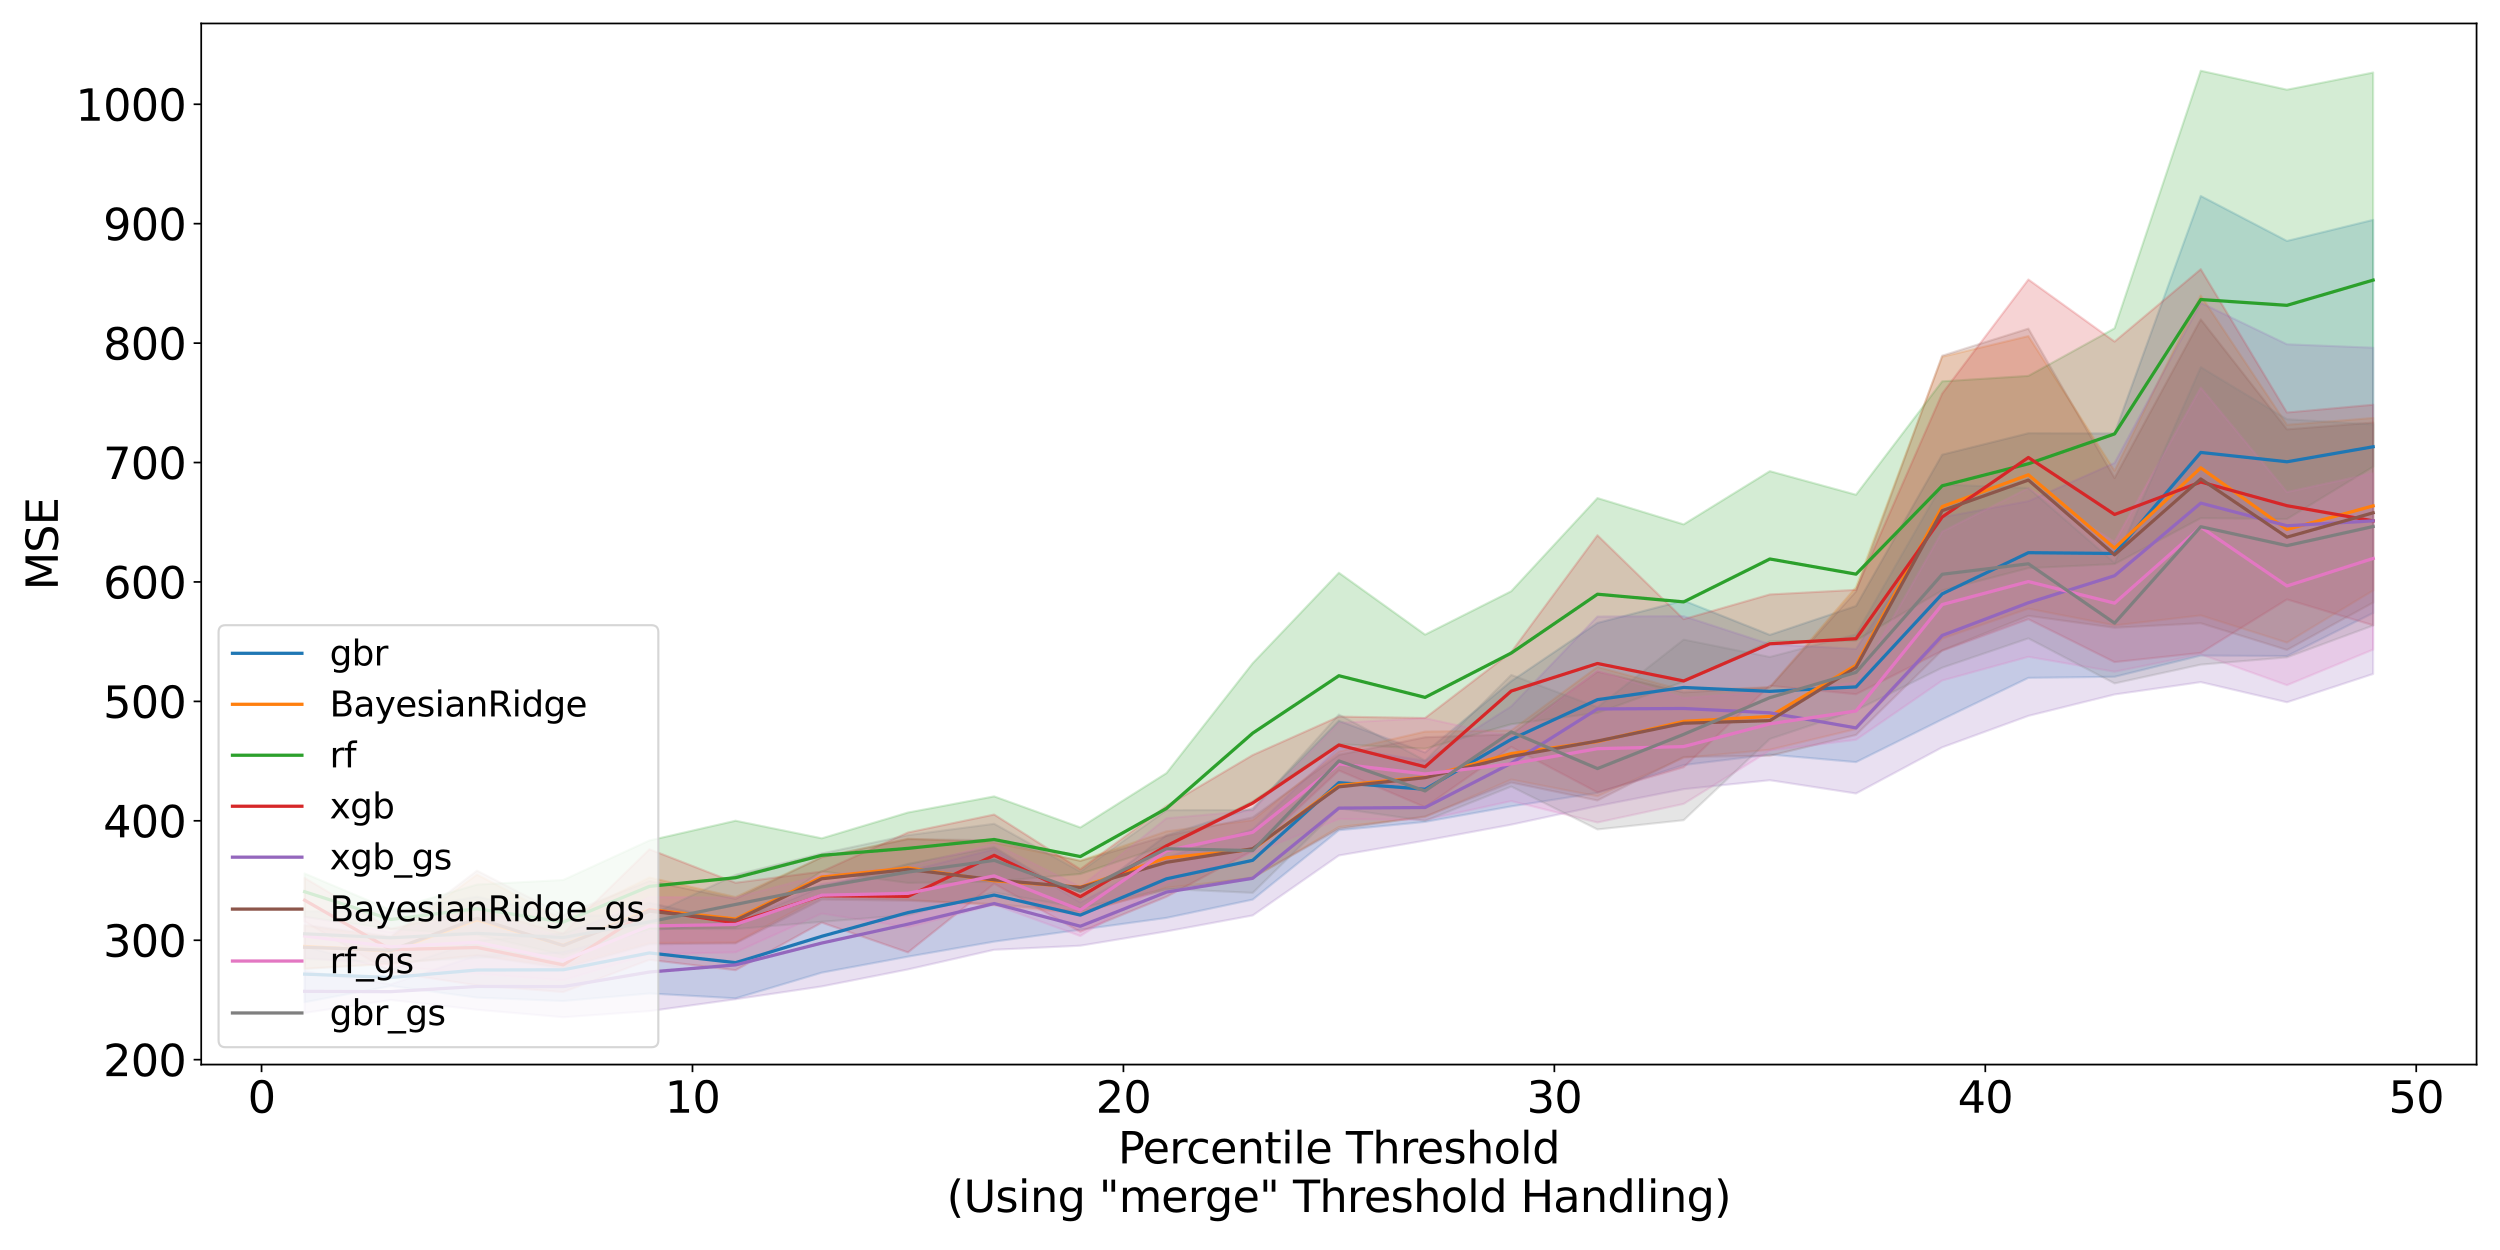 <?xml version="1.0" encoding="utf-8" standalone="no"?>
<!DOCTYPE svg PUBLIC "-//W3C//DTD SVG 1.1//EN"
  "http://www.w3.org/Graphics/SVG/1.1/DTD/svg11.dtd">
<svg xmlns:xlink="http://www.w3.org/1999/xlink" width="1152pt" height="576pt" viewBox="0 0 1152 576" xmlns="http://www.w3.org/2000/svg" version="1.1">
 <defs>
  <style type="text/css">*{stroke-linejoin: round; stroke-linecap: butt}</style>
 </defs>
 <g id="figure_1">
  <g id="patch_1">
   <path d="M 0 576 
L 1152 576 
L 1152 0 
L 0 0 
z
" style="fill: #ffffff"/>
  </g>
  <g id="axes_1">
   <g id="patch_2">
    <path d="M 92.72 490.552 
L 1141.2 490.552 
L 1141.2 10.8 
L 92.72 10.8 
z
" style="fill: #ffffff"/>
   </g>
   <g id="PolyCollection_1">
    <defs>
     <path id="mc3cff0cf55" d="M 140.378 -139.835 
L 140.378 -114.186 
L 180.093 -121.662 
L 219.808 -116.308 
L 259.524 -114.75 
L 299.239 -118.219 
L 338.954 -115.969 
L 378.669 -127.811 
L 418.384 -135.185 
L 458.099 -142.106 
L 497.815 -147.592 
L 537.53 -153.051 
L 577.245 -161.469 
L 616.96 -193.403 
L 656.675 -197.281 
L 696.39 -204.439 
L 736.105 -210.663 
L 775.821 -223.455 
L 815.536 -228.294 
L 855.251 -224.822 
L 894.966 -244.514 
L 934.681 -263.646 
L 974.396 -264.136 
L 1014.112 -273.919 
L 1053.827 -273.698 
L 1093.542 -293.526 
L 1093.542 -474.675 
L 1093.542 -474.675 
L 1053.827 -464.964 
L 1014.112 -485.681 
L 974.396 -376.247 
L 934.681 -376.355 
L 894.966 -366.476 
L 855.251 -296.738 
L 815.536 -283.427 
L 775.821 -299.254 
L 736.105 -288.933 
L 696.39 -262.104 
L 656.675 -229.267 
L 616.96 -243.806 
L 577.245 -203.663 
L 537.53 -191.084 
L 497.815 -161.503 
L 458.099 -185.615 
L 418.384 -177.886 
L 378.669 -167.303 
L 338.954 -150.989 
L 299.239 -159.997 
L 259.524 -145.887 
L 219.808 -142.452 
L 180.093 -129.265 
L 140.378 -139.835 
z
" style="stroke: #1f77b4; stroke-opacity: 0.2"/>
    </defs>
    <g clip-path="url(#p358c520083)">
     <use xlink:href="#mc3cff0cf55" x="0" y="576" style="fill: #1f77b4; fill-opacity: 0.2; stroke: #1f77b4; stroke-opacity: 0.2"/>
    </g>
   </g>
   <g id="PolyCollection_2">
    <defs>
     <path id="m71a5e652f0" d="M 140.378 -149.336 
L 140.378 -129.719 
L 180.093 -131.794 
L 219.808 -135.848 
L 259.524 -130.586 
L 299.239 -141.512 
L 338.954 -141.704 
L 378.669 -162.92 
L 418.384 -161.373 
L 458.099 -158.872 
L 497.815 -154.945 
L 537.53 -166.944 
L 577.245 -171.394 
L 616.96 -194.873 
L 656.675 -199.484 
L 696.39 -216.786 
L 736.105 -209.088 
L 775.821 -226.807 
L 815.536 -230.523 
L 855.251 -240.062 
L 894.966 -281.755 
L 934.681 -295.53 
L 974.396 -287.831 
L 1014.112 -292.436 
L 1053.827 -279.898 
L 1093.542 -303.899 
L 1093.542 -383.4 
L 1093.542 -383.4 
L 1053.827 -380.259 
L 1014.112 -439.771 
L 974.396 -359.067 
L 934.681 -421.12 
L 894.966 -411.59 
L 855.251 -305.412 
L 815.536 -259.33 
L 775.821 -257.92 
L 736.105 -268.671 
L 696.39 -239.411 
L 656.675 -238.882 
L 616.96 -229.695 
L 577.245 -198.084 
L 537.53 -192.916 
L 497.815 -179.398 
L 458.099 -187.701 
L 418.384 -189.539 
L 378.669 -181.007 
L 338.954 -162.635 
L 299.239 -171.631 
L 259.524 -152.046 
L 219.808 -173.004 
L 180.093 -143.913 
L 140.378 -149.336 
z
" style="stroke: #ff7f0e; stroke-opacity: 0.2"/>
    </defs>
    <g clip-path="url(#p358c520083)">
     <use xlink:href="#m71a5e652f0" x="0" y="576" style="fill: #ff7f0e; fill-opacity: 0.2; stroke: #ff7f0e; stroke-opacity: 0.2"/>
    </g>
   </g>
   <g id="PolyCollection_3">
    <defs>
     <path id="m9b378af796" d="M 140.378 -173.505 
L 140.378 -153.473 
L 180.093 -147.956 
L 219.808 -145.284 
L 259.524 -135.932 
L 299.239 -147.907 
L 338.954 -148.566 
L 378.669 -174.491 
L 418.384 -169.148 
L 458.099 -169.83 
L 497.815 -173.278 
L 537.53 -186.43 
L 577.245 -206.705 
L 616.96 -233.105 
L 656.675 -230.99 
L 696.39 -242.304 
L 736.105 -247.523 
L 775.821 -261.856 
L 815.536 -280.408 
L 855.251 -280.869 
L 894.966 -303.931 
L 934.681 -314.208 
L 974.396 -316.094 
L 1014.112 -337.23 
L 1053.827 -336.845 
L 1093.542 -360.926 
L 1093.542 -542.569 
L 1093.542 -542.569 
L 1053.827 -534.661 
L 1014.112 -543.393 
L 974.396 -424.707 
L 934.681 -402.787 
L 894.966 -400.271 
L 855.251 -348.008 
L 815.536 -358.883 
L 775.821 -334.36 
L 736.105 -346.482 
L 696.39 -303.566 
L 656.675 -283.558 
L 616.96 -312.06 
L 577.245 -270.371 
L 537.53 -219.757 
L 497.815 -194.701 
L 458.099 -209.017 
L 418.384 -201.585 
L 378.669 -189.691 
L 338.954 -197.803 
L 299.239 -188.698 
L 259.524 -170.493 
L 219.808 -168.412 
L 180.093 -156.673 
L 140.378 -173.505 
z
" style="stroke: #2ca02c; stroke-opacity: 0.2"/>
    </defs>
    <g clip-path="url(#p358c520083)">
     <use xlink:href="#m9b378af796" x="0" y="576" style="fill: #2ca02c; fill-opacity: 0.2; stroke: #2ca02c; stroke-opacity: 0.2"/>
    </g>
   </g>
   <g id="PolyCollection_4">
    <defs>
     <path id="ma581f185c5" d="M 140.378 -171.436 
L 140.378 -151.337 
L 180.093 -128.033 
L 219.808 -121.965 
L 259.524 -118.859 
L 299.239 -133.726 
L 338.954 -128.955 
L 378.669 -150.878 
L 418.384 -137.142 
L 458.099 -168.811 
L 497.815 -146.622 
L 537.53 -162.794 
L 577.245 -184.055 
L 616.96 -220.976 
L 656.675 -204.076 
L 696.39 -231.832 
L 736.105 -210.889 
L 775.821 -222.444 
L 815.536 -259.994 
L 855.251 -256.105 
L 894.966 -276.128 
L 934.681 -290.687 
L 974.396 -270.918 
L 1014.112 -275.15 
L 1053.827 -299.794 
L 1093.542 -287.865 
L 1093.542 -389.494 
L 1093.542 -389.494 
L 1053.827 -385.905 
L 1014.112 -451.948 
L 974.396 -418.592 
L 934.681 -447.193 
L 894.966 -394.647 
L 855.251 -304.202 
L 815.536 -302.078 
L 775.821 -290.678 
L 736.105 -329.335 
L 696.39 -275.525 
L 656.675 -245.131 
L 616.96 -245.783 
L 577.245 -228.059 
L 537.53 -204.59 
L 497.815 -175.447 
L 458.099 -200.65 
L 418.384 -192.378 
L 378.669 -174.386 
L 338.954 -169.217 
L 299.239 -184.655 
L 259.524 -145.863 
L 219.808 -157.1 
L 180.093 -147.968 
L 140.378 -171.436 
z
" style="stroke: #d62728; stroke-opacity: 0.2"/>
    </defs>
    <g clip-path="url(#p358c520083)">
     <use xlink:href="#ma581f185c5" x="0" y="576" style="fill: #d62728; fill-opacity: 0.2; stroke: #d62728; stroke-opacity: 0.2"/>
    </g>
   </g>
   <g id="PolyCollection_5">
    <defs>
     <path id="m1a52f5e682" d="M 140.378 -128.514 
L 140.378 -109.226 
L 180.093 -115.209 
L 219.808 -110.696 
L 259.524 -107.255 
L 299.239 -110.076 
L 338.954 -115.571 
L 378.669 -121.461 
L 418.384 -129.299 
L 458.099 -138.345 
L 497.815 -140.226 
L 537.53 -146.824 
L 577.245 -154.176 
L 616.96 -181.811 
L 656.675 -188.663 
L 696.39 -196.005 
L 736.105 -204.591 
L 775.821 -212.358 
L 815.536 -216.481 
L 855.251 -210.362 
L 894.966 -231.641 
L 934.681 -246.135 
L 974.396 -255.998 
L 1014.112 -261.688 
L 1053.827 -252.399 
L 1093.542 -265.443 
L 1093.542 -415.775 
L 1093.542 -415.775 
L 1053.827 -417.348 
L 1014.112 -436.45 
L 974.396 -362.682 
L 934.681 -345.068 
L 894.966 -337.673 
L 855.251 -276.961 
L 815.536 -279.134 
L 775.821 -292.076 
L 736.105 -291.897 
L 696.39 -250.538 
L 656.675 -225.379 
L 616.96 -231.661 
L 577.245 -193.864 
L 537.53 -180.921 
L 497.815 -160.165 
L 458.099 -184.675 
L 418.384 -174.514 
L 378.669 -168.644 
L 338.954 -151.906 
L 299.239 -146.982 
L 259.524 -137.167 
L 219.808 -135.776 
L 180.093 -122.459 
L 140.378 -128.514 
z
" style="stroke: #9467bd; stroke-opacity: 0.2"/>
    </defs>
    <g clip-path="url(#p358c520083)">
     <use xlink:href="#m1a52f5e682" x="0" y="576" style="fill: #9467bd; fill-opacity: 0.2; stroke: #9467bd; stroke-opacity: 0.2"/>
    </g>
   </g>
   <g id="PolyCollection_6">
    <defs>
     <path id="m8ca760ccae" d="M 140.378 -149.836 
L 140.378 -129.434 
L 180.093 -132.024 
L 219.808 -135.584 
L 259.524 -129.818 
L 299.239 -140.878 
L 338.954 -141.307 
L 378.669 -161.516 
L 418.384 -160.943 
L 458.099 -159.421 
L 497.815 -155.906 
L 537.53 -165.857 
L 577.245 -171.656 
L 616.96 -194.02 
L 656.675 -199.787 
L 696.39 -215.419 
L 736.105 -207.152 
L 775.821 -227.191 
L 815.536 -227.751 
L 855.251 -237.348 
L 894.966 -276.334 
L 934.681 -292.228 
L 974.396 -286.743 
L 1014.112 -288.831 
L 1053.827 -276.522 
L 1093.542 -298.342 
L 1093.542 -381.27 
L 1093.542 -381.27 
L 1053.827 -378.118 
L 1014.112 -428.815 
L 974.396 -355.701 
L 934.681 -424.558 
L 894.966 -412.101 
L 855.251 -303.511 
L 815.536 -259.282 
L 775.821 -256.931 
L 736.105 -266.518 
L 696.39 -237.625 
L 656.675 -236.273 
L 616.96 -228.157 
L 577.245 -199.387 
L 537.53 -190.801 
L 497.815 -179.262 
L 458.099 -188.797 
L 418.384 -189.308 
L 378.669 -180.994 
L 338.954 -161.791 
L 299.239 -170.043 
L 259.524 -154.424 
L 219.808 -174.796 
L 180.093 -144.497 
L 140.378 -149.836 
z
" style="stroke: #8c564b; stroke-opacity: 0.2"/>
    </defs>
    <g clip-path="url(#p358c520083)">
     <use xlink:href="#m8ca760ccae" x="0" y="576" style="fill: #8c564b; fill-opacity: 0.2; stroke: #8c564b; stroke-opacity: 0.2"/>
    </g>
   </g>
   <g id="PolyCollection_7">
    <defs>
     <path id="m02ec33866a" d="M 140.378 -153.735 
L 140.378 -134.673 
L 180.093 -130.826 
L 219.808 -127.307 
L 259.524 -124.296 
L 299.239 -136.281 
L 338.954 -137.181 
L 378.669 -155.047 
L 418.384 -148.73 
L 458.099 -159.168 
L 497.815 -144.686 
L 537.53 -169.278 
L 577.245 -182.776 
L 616.96 -198.579 
L 656.675 -198.195 
L 696.39 -206.871 
L 736.105 -196.995 
L 775.821 -205.565 
L 815.536 -230.175 
L 855.251 -235.119 
L 894.966 -262.429 
L 934.681 -273.342 
L 974.396 -266.479 
L 1014.112 -274.498 
L 1053.827 -260.271 
L 1093.542 -276.67 
L 1093.542 -357.909 
L 1093.542 -357.909 
L 1053.827 -349.244 
L 1014.112 -397.345 
L 974.396 -326.222 
L 934.681 -351.068 
L 894.966 -331.007 
L 855.251 -261.405 
L 815.536 -257.421 
L 775.821 -254.379 
L 736.105 -266.952 
L 696.39 -236.399 
L 656.675 -245.062 
L 616.96 -242.92 
L 577.245 -202.486 
L 537.53 -198.936 
L 497.815 -167.319 
L 458.099 -187.212 
L 418.384 -176.56 
L 378.669 -172.829 
L 338.954 -162.425 
L 299.239 -162.64 
L 259.524 -144.158 
L 219.808 -155.677 
L 180.093 -146.392 
L 140.378 -153.735 
z
" style="stroke: #e377c2; stroke-opacity: 0.2"/>
    </defs>
    <g clip-path="url(#p358c520083)">
     <use xlink:href="#m02ec33866a" x="0" y="576" style="fill: #e377c2; fill-opacity: 0.2; stroke: #e377c2; stroke-opacity: 0.2"/>
    </g>
   </g>
   <g id="PolyCollection_8">
    <defs>
     <path id="m4ca924417f" d="M 140.378 -156.027 
L 140.378 -134.15 
L 180.093 -132.518 
L 219.808 -134.528 
L 259.524 -137.085 
L 299.239 -147.952 
L 338.954 -147.888 
L 378.669 -151.248 
L 418.384 -154.362 
L 458.099 -164.766 
L 497.815 -157.586 
L 537.53 -166.386 
L 577.245 -164.576 
L 616.96 -203.523 
L 656.675 -197.74 
L 696.39 -213.576 
L 736.105 -193.796 
L 775.821 -198.045 
L 815.536 -235.503 
L 855.251 -248.678 
L 894.966 -268.34 
L 934.681 -281.846 
L 974.396 -261.093 
L 1014.112 -269.752 
L 1053.827 -273.104 
L 1093.542 -287.775 
L 1093.542 -380.417 
L 1093.542 -380.417 
L 1053.827 -382.817 
L 1014.112 -406.797 
L 974.396 -316.617 
L 934.681 -351.129 
L 894.966 -352.73 
L 855.251 -283.667 
L 815.536 -273.266 
L 775.821 -281.248 
L 736.105 -250.099 
L 696.39 -265.002 
L 656.675 -225.522 
L 616.96 -246.722 
L 577.245 -202.758 
L 537.53 -202.645 
L 497.815 -174.343 
L 458.099 -196.397 
L 418.384 -191.133 
L 378.669 -182.691 
L 338.954 -172.846 
L 299.239 -154.103 
L 259.524 -154.071 
L 219.808 -162.79 
L 180.093 -156.028 
L 140.378 -156.027 
z
" style="stroke: #7f7f7f; stroke-opacity: 0.2"/>
    </defs>
    <g clip-path="url(#p358c520083)">
     <use xlink:href="#m4ca924417f" x="0" y="576" style="fill: #7f7f7f; fill-opacity: 0.2; stroke: #7f7f7f; stroke-opacity: 0.2"/>
    </g>
   </g>
   <g id="matplotlib.axis_1">
    <g id="xtick_1">
     <g id="line2d_1">
      <defs>
       <path id="mc01d603059" d="M 0 0 
L 0 3.5 
" style="stroke: #000000; stroke-width: 0.8"/>
      </defs>
      <g>
       <use xlink:href="#mc01d603059" x="120.521" y="490.552" style="stroke: #000000; stroke-width: 0.8"/>
      </g>
     </g>
     <g id="text_1">
      <!-- 0 -->
      <g transform="translate(114.158 512.749) scale(0.2 -0.2)">
       <defs>
        <path id="DejaVuSans-30" d="M 2034 4250 
Q 1547 4250 1301 3770 
Q 1056 3291 1056 2328 
Q 1056 1369 1301 889 
Q 1547 409 2034 409 
Q 2525 409 2770 889 
Q 3016 1369 3016 2328 
Q 3016 3291 2770 3770 
Q 2525 4250 2034 4250 
z
M 2034 4750 
Q 2819 4750 3233 4129 
Q 3647 3509 3647 2328 
Q 3647 1150 3233 529 
Q 2819 -91 2034 -91 
Q 1250 -91 836 529 
Q 422 1150 422 2328 
Q 422 3509 836 4129 
Q 1250 4750 2034 4750 
z
" transform="scale(0.016)"/>
       </defs>
       <use xlink:href="#DejaVuSans-30"/>
      </g>
     </g>
    </g>
    <g id="xtick_2">
     <g id="line2d_2">
      <g>
       <use xlink:href="#mc01d603059" x="319.096" y="490.552" style="stroke: #000000; stroke-width: 0.8"/>
      </g>
     </g>
     <g id="text_2">
      <!-- 10 -->
      <g transform="translate(306.371 512.749) scale(0.2 -0.2)">
       <defs>
        <path id="DejaVuSans-31" d="M 794 531 
L 1825 531 
L 1825 4091 
L 703 3866 
L 703 4441 
L 1819 4666 
L 2450 4666 
L 2450 531 
L 3481 531 
L 3481 0 
L 794 0 
L 794 531 
z
" transform="scale(0.016)"/>
       </defs>
       <use xlink:href="#DejaVuSans-31"/>
       <use xlink:href="#DejaVuSans-30" x="63.623"/>
      </g>
     </g>
    </g>
    <g id="xtick_3">
     <g id="line2d_3">
      <g>
       <use xlink:href="#mc01d603059" x="517.672" y="490.552" style="stroke: #000000; stroke-width: 0.8"/>
      </g>
     </g>
     <g id="text_3">
      <!-- 20 -->
      <g transform="translate(504.947 512.749) scale(0.2 -0.2)">
       <defs>
        <path id="DejaVuSans-32" d="M 1228 531 
L 3431 531 
L 3431 0 
L 469 0 
L 469 531 
Q 828 903 1448 1529 
Q 2069 2156 2228 2338 
Q 2531 2678 2651 2914 
Q 2772 3150 2772 3378 
Q 2772 3750 2511 3984 
Q 2250 4219 1831 4219 
Q 1534 4219 1204 4116 
Q 875 4013 500 3803 
L 500 4441 
Q 881 4594 1212 4672 
Q 1544 4750 1819 4750 
Q 2544 4750 2975 4387 
Q 3406 4025 3406 3419 
Q 3406 3131 3298 2873 
Q 3191 2616 2906 2266 
Q 2828 2175 2409 1742 
Q 1991 1309 1228 531 
z
" transform="scale(0.016)"/>
       </defs>
       <use xlink:href="#DejaVuSans-32"/>
       <use xlink:href="#DejaVuSans-30" x="63.623"/>
      </g>
     </g>
    </g>
    <g id="xtick_4">
     <g id="line2d_4">
      <g>
       <use xlink:href="#mc01d603059" x="716.248" y="490.552" style="stroke: #000000; stroke-width: 0.8"/>
      </g>
     </g>
     <g id="text_4">
      <!-- 30 -->
      <g transform="translate(703.523 512.749) scale(0.2 -0.2)">
       <defs>
        <path id="DejaVuSans-33" d="M 2597 2516 
Q 3050 2419 3304 2112 
Q 3559 1806 3559 1356 
Q 3559 666 3084 287 
Q 2609 -91 1734 -91 
Q 1441 -91 1130 -33 
Q 819 25 488 141 
L 488 750 
Q 750 597 1062 519 
Q 1375 441 1716 441 
Q 2309 441 2620 675 
Q 2931 909 2931 1356 
Q 2931 1769 2642 2001 
Q 2353 2234 1838 2234 
L 1294 2234 
L 1294 2753 
L 1863 2753 
Q 2328 2753 2575 2939 
Q 2822 3125 2822 3475 
Q 2822 3834 2567 4026 
Q 2313 4219 1838 4219 
Q 1578 4219 1281 4162 
Q 984 4106 628 3988 
L 628 4550 
Q 988 4650 1302 4700 
Q 1616 4750 1894 4750 
Q 2613 4750 3031 4423 
Q 3450 4097 3450 3541 
Q 3450 3153 3228 2886 
Q 3006 2619 2597 2516 
z
" transform="scale(0.016)"/>
       </defs>
       <use xlink:href="#DejaVuSans-33"/>
       <use xlink:href="#DejaVuSans-30" x="63.623"/>
      </g>
     </g>
    </g>
    <g id="xtick_5">
     <g id="line2d_5">
      <g>
       <use xlink:href="#mc01d603059" x="914.824" y="490.552" style="stroke: #000000; stroke-width: 0.8"/>
      </g>
     </g>
     <g id="text_5">
      <!-- 40 -->
      <g transform="translate(902.099 512.749) scale(0.2 -0.2)">
       <defs>
        <path id="DejaVuSans-34" d="M 2419 4116 
L 825 1625 
L 2419 1625 
L 2419 4116 
z
M 2253 4666 
L 3047 4666 
L 3047 1625 
L 3713 1625 
L 3713 1100 
L 3047 1100 
L 3047 0 
L 2419 0 
L 2419 1100 
L 313 1100 
L 313 1709 
L 2253 4666 
z
" transform="scale(0.016)"/>
       </defs>
       <use xlink:href="#DejaVuSans-34"/>
       <use xlink:href="#DejaVuSans-30" x="63.623"/>
      </g>
     </g>
    </g>
    <g id="xtick_6">
     <g id="line2d_6">
      <g>
       <use xlink:href="#mc01d603059" x="1113.399" y="490.552" style="stroke: #000000; stroke-width: 0.8"/>
      </g>
     </g>
     <g id="text_6">
      <!-- 50 -->
      <g transform="translate(1100.674 512.749) scale(0.2 -0.2)">
       <defs>
        <path id="DejaVuSans-35" d="M 691 4666 
L 3169 4666 
L 3169 4134 
L 1269 4134 
L 1269 2991 
Q 1406 3038 1543 3061 
Q 1681 3084 1819 3084 
Q 2600 3084 3056 2656 
Q 3513 2228 3513 1497 
Q 3513 744 3044 326 
Q 2575 -91 1722 -91 
Q 1428 -91 1123 -41 
Q 819 9 494 109 
L 494 744 
Q 775 591 1075 516 
Q 1375 441 1709 441 
Q 2250 441 2565 725 
Q 2881 1009 2881 1497 
Q 2881 1984 2565 2268 
Q 2250 2553 1709 2553 
Q 1456 2553 1204 2497 
Q 953 2441 691 2322 
L 691 4666 
z
" transform="scale(0.016)"/>
       </defs>
       <use xlink:href="#DejaVuSans-35"/>
       <use xlink:href="#DejaVuSans-30" x="63.623"/>
      </g>
     </g>
    </g>
    <g id="text_7">
     <!-- Percentile Threshold -->
     <g transform="translate(515.18 536.105) scale(0.2 -0.2)">
      <defs>
       <path id="DejaVuSans-50" d="M 1259 4147 
L 1259 2394 
L 2053 2394 
Q 2494 2394 2734 2622 
Q 2975 2850 2975 3272 
Q 2975 3691 2734 3919 
Q 2494 4147 2053 4147 
L 1259 4147 
z
M 628 4666 
L 2053 4666 
Q 2838 4666 3239 4311 
Q 3641 3956 3641 3272 
Q 3641 2581 3239 2228 
Q 2838 1875 2053 1875 
L 1259 1875 
L 1259 0 
L 628 0 
L 628 4666 
z
" transform="scale(0.016)"/>
       <path id="DejaVuSans-65" d="M 3597 1894 
L 3597 1613 
L 953 1613 
Q 991 1019 1311 708 
Q 1631 397 2203 397 
Q 2534 397 2845 478 
Q 3156 559 3463 722 
L 3463 178 
Q 3153 47 2828 -22 
Q 2503 -91 2169 -91 
Q 1331 -91 842 396 
Q 353 884 353 1716 
Q 353 2575 817 3079 
Q 1281 3584 2069 3584 
Q 2775 3584 3186 3129 
Q 3597 2675 3597 1894 
z
M 3022 2063 
Q 3016 2534 2758 2815 
Q 2500 3097 2075 3097 
Q 1594 3097 1305 2825 
Q 1016 2553 972 2059 
L 3022 2063 
z
" transform="scale(0.016)"/>
       <path id="DejaVuSans-72" d="M 2631 2963 
Q 2534 3019 2420 3045 
Q 2306 3072 2169 3072 
Q 1681 3072 1420 2755 
Q 1159 2438 1159 1844 
L 1159 0 
L 581 0 
L 581 3500 
L 1159 3500 
L 1159 2956 
Q 1341 3275 1631 3429 
Q 1922 3584 2338 3584 
Q 2397 3584 2469 3576 
Q 2541 3569 2628 3553 
L 2631 2963 
z
" transform="scale(0.016)"/>
       <path id="DejaVuSans-63" d="M 3122 3366 
L 3122 2828 
Q 2878 2963 2633 3030 
Q 2388 3097 2138 3097 
Q 1578 3097 1268 2742 
Q 959 2388 959 1747 
Q 959 1106 1268 751 
Q 1578 397 2138 397 
Q 2388 397 2633 464 
Q 2878 531 3122 666 
L 3122 134 
Q 2881 22 2623 -34 
Q 2366 -91 2075 -91 
Q 1284 -91 818 406 
Q 353 903 353 1747 
Q 353 2603 823 3093 
Q 1294 3584 2113 3584 
Q 2378 3584 2631 3529 
Q 2884 3475 3122 3366 
z
" transform="scale(0.016)"/>
       <path id="DejaVuSans-6e" d="M 3513 2113 
L 3513 0 
L 2938 0 
L 2938 2094 
Q 2938 2591 2744 2837 
Q 2550 3084 2163 3084 
Q 1697 3084 1428 2787 
Q 1159 2491 1159 1978 
L 1159 0 
L 581 0 
L 581 3500 
L 1159 3500 
L 1159 2956 
Q 1366 3272 1645 3428 
Q 1925 3584 2291 3584 
Q 2894 3584 3203 3211 
Q 3513 2838 3513 2113 
z
" transform="scale(0.016)"/>
       <path id="DejaVuSans-74" d="M 1172 4494 
L 1172 3500 
L 2356 3500 
L 2356 3053 
L 1172 3053 
L 1172 1153 
Q 1172 725 1289 603 
Q 1406 481 1766 481 
L 2356 481 
L 2356 0 
L 1766 0 
Q 1100 0 847 248 
Q 594 497 594 1153 
L 594 3053 
L 172 3053 
L 172 3500 
L 594 3500 
L 594 4494 
L 1172 4494 
z
" transform="scale(0.016)"/>
       <path id="DejaVuSans-69" d="M 603 3500 
L 1178 3500 
L 1178 0 
L 603 0 
L 603 3500 
z
M 603 4863 
L 1178 4863 
L 1178 4134 
L 603 4134 
L 603 4863 
z
" transform="scale(0.016)"/>
       <path id="DejaVuSans-6c" d="M 603 4863 
L 1178 4863 
L 1178 0 
L 603 0 
L 603 4863 
z
" transform="scale(0.016)"/>
       <path id="DejaVuSans-20" transform="scale(0.016)"/>
       <path id="DejaVuSans-54" d="M -19 4666 
L 3928 4666 
L 3928 4134 
L 2272 4134 
L 2272 0 
L 1638 0 
L 1638 4134 
L -19 4134 
L -19 4666 
z
" transform="scale(0.016)"/>
       <path id="DejaVuSans-68" d="M 3513 2113 
L 3513 0 
L 2938 0 
L 2938 2094 
Q 2938 2591 2744 2837 
Q 2550 3084 2163 3084 
Q 1697 3084 1428 2787 
Q 1159 2491 1159 1978 
L 1159 0 
L 581 0 
L 581 4863 
L 1159 4863 
L 1159 2956 
Q 1366 3272 1645 3428 
Q 1925 3584 2291 3584 
Q 2894 3584 3203 3211 
Q 3513 2838 3513 2113 
z
" transform="scale(0.016)"/>
       <path id="DejaVuSans-73" d="M 2834 3397 
L 2834 2853 
Q 2591 2978 2328 3040 
Q 2066 3103 1784 3103 
Q 1356 3103 1142 2972 
Q 928 2841 928 2578 
Q 928 2378 1081 2264 
Q 1234 2150 1697 2047 
L 1894 2003 
Q 2506 1872 2764 1633 
Q 3022 1394 3022 966 
Q 3022 478 2636 193 
Q 2250 -91 1575 -91 
Q 1294 -91 989 -36 
Q 684 19 347 128 
L 347 722 
Q 666 556 975 473 
Q 1284 391 1588 391 
Q 1994 391 2212 530 
Q 2431 669 2431 922 
Q 2431 1156 2273 1281 
Q 2116 1406 1581 1522 
L 1381 1569 
Q 847 1681 609 1914 
Q 372 2147 372 2553 
Q 372 3047 722 3315 
Q 1072 3584 1716 3584 
Q 2034 3584 2315 3537 
Q 2597 3491 2834 3397 
z
" transform="scale(0.016)"/>
       <path id="DejaVuSans-6f" d="M 1959 3097 
Q 1497 3097 1228 2736 
Q 959 2375 959 1747 
Q 959 1119 1226 758 
Q 1494 397 1959 397 
Q 2419 397 2687 759 
Q 2956 1122 2956 1747 
Q 2956 2369 2687 2733 
Q 2419 3097 1959 3097 
z
M 1959 3584 
Q 2709 3584 3137 3096 
Q 3566 2609 3566 1747 
Q 3566 888 3137 398 
Q 2709 -91 1959 -91 
Q 1206 -91 779 398 
Q 353 888 353 1747 
Q 353 2609 779 3096 
Q 1206 3584 1959 3584 
z
" transform="scale(0.016)"/>
       <path id="DejaVuSans-64" d="M 2906 2969 
L 2906 4863 
L 3481 4863 
L 3481 0 
L 2906 0 
L 2906 525 
Q 2725 213 2448 61 
Q 2172 -91 1784 -91 
Q 1150 -91 751 415 
Q 353 922 353 1747 
Q 353 2572 751 3078 
Q 1150 3584 1784 3584 
Q 2172 3584 2448 3432 
Q 2725 3281 2906 2969 
z
M 947 1747 
Q 947 1113 1208 752 
Q 1469 391 1925 391 
Q 2381 391 2643 752 
Q 2906 1113 2906 1747 
Q 2906 2381 2643 2742 
Q 2381 3103 1925 3103 
Q 1469 3103 1208 2742 
Q 947 2381 947 1747 
z
" transform="scale(0.016)"/>
      </defs>
      <use xlink:href="#DejaVuSans-50"/>
      <use xlink:href="#DejaVuSans-65" x="56.678"/>
      <use xlink:href="#DejaVuSans-72" x="118.201"/>
      <use xlink:href="#DejaVuSans-63" x="157.064"/>
      <use xlink:href="#DejaVuSans-65" x="212.045"/>
      <use xlink:href="#DejaVuSans-6e" x="273.568"/>
      <use xlink:href="#DejaVuSans-74" x="336.947"/>
      <use xlink:href="#DejaVuSans-69" x="376.156"/>
      <use xlink:href="#DejaVuSans-6c" x="403.939"/>
      <use xlink:href="#DejaVuSans-65" x="431.723"/>
      <use xlink:href="#DejaVuSans-20" x="493.246"/>
      <use xlink:href="#DejaVuSans-54" x="525.033"/>
      <use xlink:href="#DejaVuSans-68" x="586.117"/>
      <use xlink:href="#DejaVuSans-72" x="649.496"/>
      <use xlink:href="#DejaVuSans-65" x="688.359"/>
      <use xlink:href="#DejaVuSans-73" x="749.883"/>
      <use xlink:href="#DejaVuSans-68" x="801.982"/>
      <use xlink:href="#DejaVuSans-6f" x="865.361"/>
      <use xlink:href="#DejaVuSans-6c" x="926.543"/>
      <use xlink:href="#DejaVuSans-64" x="954.326"/>
     </g>
     <!-- (Using "merge" Threshold Handling) -->
     <g transform="translate(436.246 558.501) scale(0.2 -0.2)">
      <defs>
       <path id="DejaVuSans-28" d="M 1984 4856 
Q 1566 4138 1362 3434 
Q 1159 2731 1159 2009 
Q 1159 1288 1364 580 
Q 1569 -128 1984 -844 
L 1484 -844 
Q 1016 -109 783 600 
Q 550 1309 550 2009 
Q 550 2706 781 3412 
Q 1013 4119 1484 4856 
L 1984 4856 
z
" transform="scale(0.016)"/>
       <path id="DejaVuSans-55" d="M 556 4666 
L 1191 4666 
L 1191 1831 
Q 1191 1081 1462 751 
Q 1734 422 2344 422 
Q 2950 422 3222 751 
Q 3494 1081 3494 1831 
L 3494 4666 
L 4128 4666 
L 4128 1753 
Q 4128 841 3676 375 
Q 3225 -91 2344 -91 
Q 1459 -91 1007 375 
Q 556 841 556 1753 
L 556 4666 
z
" transform="scale(0.016)"/>
       <path id="DejaVuSans-67" d="M 2906 1791 
Q 2906 2416 2648 2759 
Q 2391 3103 1925 3103 
Q 1463 3103 1205 2759 
Q 947 2416 947 1791 
Q 947 1169 1205 825 
Q 1463 481 1925 481 
Q 2391 481 2648 825 
Q 2906 1169 2906 1791 
z
M 3481 434 
Q 3481 -459 3084 -895 
Q 2688 -1331 1869 -1331 
Q 1566 -1331 1297 -1286 
Q 1028 -1241 775 -1147 
L 775 -588 
Q 1028 -725 1275 -790 
Q 1522 -856 1778 -856 
Q 2344 -856 2625 -561 
Q 2906 -266 2906 331 
L 2906 616 
Q 2728 306 2450 153 
Q 2172 0 1784 0 
Q 1141 0 747 490 
Q 353 981 353 1791 
Q 353 2603 747 3093 
Q 1141 3584 1784 3584 
Q 2172 3584 2450 3431 
Q 2728 3278 2906 2969 
L 2906 3500 
L 3481 3500 
L 3481 434 
z
" transform="scale(0.016)"/>
       <path id="DejaVuSans-22" d="M 1147 4666 
L 1147 2931 
L 616 2931 
L 616 4666 
L 1147 4666 
z
M 2328 4666 
L 2328 2931 
L 1797 2931 
L 1797 4666 
L 2328 4666 
z
" transform="scale(0.016)"/>
       <path id="DejaVuSans-6d" d="M 3328 2828 
Q 3544 3216 3844 3400 
Q 4144 3584 4550 3584 
Q 5097 3584 5394 3201 
Q 5691 2819 5691 2113 
L 5691 0 
L 5113 0 
L 5113 2094 
Q 5113 2597 4934 2840 
Q 4756 3084 4391 3084 
Q 3944 3084 3684 2787 
Q 3425 2491 3425 1978 
L 3425 0 
L 2847 0 
L 2847 2094 
Q 2847 2600 2669 2842 
Q 2491 3084 2119 3084 
Q 1678 3084 1418 2786 
Q 1159 2488 1159 1978 
L 1159 0 
L 581 0 
L 581 3500 
L 1159 3500 
L 1159 2956 
Q 1356 3278 1631 3431 
Q 1906 3584 2284 3584 
Q 2666 3584 2933 3390 
Q 3200 3197 3328 2828 
z
" transform="scale(0.016)"/>
       <path id="DejaVuSans-48" d="M 628 4666 
L 1259 4666 
L 1259 2753 
L 3553 2753 
L 3553 4666 
L 4184 4666 
L 4184 0 
L 3553 0 
L 3553 2222 
L 1259 2222 
L 1259 0 
L 628 0 
L 628 4666 
z
" transform="scale(0.016)"/>
       <path id="DejaVuSans-61" d="M 2194 1759 
Q 1497 1759 1228 1600 
Q 959 1441 959 1056 
Q 959 750 1161 570 
Q 1363 391 1709 391 
Q 2188 391 2477 730 
Q 2766 1069 2766 1631 
L 2766 1759 
L 2194 1759 
z
M 3341 1997 
L 3341 0 
L 2766 0 
L 2766 531 
Q 2569 213 2275 61 
Q 1981 -91 1556 -91 
Q 1019 -91 701 211 
Q 384 513 384 1019 
Q 384 1609 779 1909 
Q 1175 2209 1959 2209 
L 2766 2209 
L 2766 2266 
Q 2766 2663 2505 2880 
Q 2244 3097 1772 3097 
Q 1472 3097 1187 3025 
Q 903 2953 641 2809 
L 641 3341 
Q 956 3463 1253 3523 
Q 1550 3584 1831 3584 
Q 2591 3584 2966 3190 
Q 3341 2797 3341 1997 
z
" transform="scale(0.016)"/>
       <path id="DejaVuSans-29" d="M 513 4856 
L 1013 4856 
Q 1481 4119 1714 3412 
Q 1947 2706 1947 2009 
Q 1947 1309 1714 600 
Q 1481 -109 1013 -844 
L 513 -844 
Q 928 -128 1133 580 
Q 1338 1288 1338 2009 
Q 1338 2731 1133 3434 
Q 928 4138 513 4856 
z
" transform="scale(0.016)"/>
      </defs>
      <use xlink:href="#DejaVuSans-28"/>
      <use xlink:href="#DejaVuSans-55" x="39.014"/>
      <use xlink:href="#DejaVuSans-73" x="112.207"/>
      <use xlink:href="#DejaVuSans-69" x="164.307"/>
      <use xlink:href="#DejaVuSans-6e" x="192.09"/>
      <use xlink:href="#DejaVuSans-67" x="255.469"/>
      <use xlink:href="#DejaVuSans-20" x="318.945"/>
      <use xlink:href="#DejaVuSans-22" x="350.732"/>
      <use xlink:href="#DejaVuSans-6d" x="396.729"/>
      <use xlink:href="#DejaVuSans-65" x="494.141"/>
      <use xlink:href="#DejaVuSans-72" x="555.664"/>
      <use xlink:href="#DejaVuSans-67" x="595.027"/>
      <use xlink:href="#DejaVuSans-65" x="658.504"/>
      <use xlink:href="#DejaVuSans-22" x="720.027"/>
      <use xlink:href="#DejaVuSans-20" x="766.023"/>
      <use xlink:href="#DejaVuSans-54" x="797.811"/>
      <use xlink:href="#DejaVuSans-68" x="858.895"/>
      <use xlink:href="#DejaVuSans-72" x="922.273"/>
      <use xlink:href="#DejaVuSans-65" x="961.137"/>
      <use xlink:href="#DejaVuSans-73" x="1022.66"/>
      <use xlink:href="#DejaVuSans-68" x="1074.76"/>
      <use xlink:href="#DejaVuSans-6f" x="1138.139"/>
      <use xlink:href="#DejaVuSans-6c" x="1199.32"/>
      <use xlink:href="#DejaVuSans-64" x="1227.104"/>
      <use xlink:href="#DejaVuSans-20" x="1290.58"/>
      <use xlink:href="#DejaVuSans-48" x="1322.367"/>
      <use xlink:href="#DejaVuSans-61" x="1397.562"/>
      <use xlink:href="#DejaVuSans-6e" x="1458.842"/>
      <use xlink:href="#DejaVuSans-64" x="1522.221"/>
      <use xlink:href="#DejaVuSans-6c" x="1585.697"/>
      <use xlink:href="#DejaVuSans-69" x="1613.48"/>
      <use xlink:href="#DejaVuSans-6e" x="1641.264"/>
      <use xlink:href="#DejaVuSans-67" x="1704.643"/>
      <use xlink:href="#DejaVuSans-29" x="1768.119"/>
     </g>
    </g>
   </g>
   <g id="matplotlib.axis_2">
    <g id="ytick_1">
     <g id="line2d_7">
      <defs>
       <path id="m8a19b4cd13" d="M 0 0 
L -3.5 0 
" style="stroke: #000000; stroke-width: 0.8"/>
      </defs>
      <g>
       <use xlink:href="#m8a19b4cd13" x="92.72" y="488.298" style="stroke: #000000; stroke-width: 0.8"/>
      </g>
     </g>
     <g id="text_8">
      <!-- 200 -->
      <g transform="translate(47.545 495.897) scale(0.2 -0.2)">
       <use xlink:href="#DejaVuSans-32"/>
       <use xlink:href="#DejaVuSans-30" x="63.623"/>
       <use xlink:href="#DejaVuSans-30" x="127.246"/>
      </g>
     </g>
    </g>
    <g id="ytick_2">
     <g id="line2d_8">
      <g>
       <use xlink:href="#m8a19b4cd13" x="92.72" y="433.266" style="stroke: #000000; stroke-width: 0.8"/>
      </g>
     </g>
     <g id="text_9">
      <!-- 300 -->
      <g transform="translate(47.545 440.865) scale(0.2 -0.2)">
       <use xlink:href="#DejaVuSans-33"/>
       <use xlink:href="#DejaVuSans-30" x="63.623"/>
       <use xlink:href="#DejaVuSans-30" x="127.246"/>
      </g>
     </g>
    </g>
    <g id="ytick_3">
     <g id="line2d_9">
      <g>
       <use xlink:href="#m8a19b4cd13" x="92.72" y="378.234" style="stroke: #000000; stroke-width: 0.8"/>
      </g>
     </g>
     <g id="text_10">
      <!-- 400 -->
      <g transform="translate(47.545 385.832) scale(0.2 -0.2)">
       <use xlink:href="#DejaVuSans-34"/>
       <use xlink:href="#DejaVuSans-30" x="63.623"/>
       <use xlink:href="#DejaVuSans-30" x="127.246"/>
      </g>
     </g>
    </g>
    <g id="ytick_4">
     <g id="line2d_10">
      <g>
       <use xlink:href="#m8a19b4cd13" x="92.72" y="323.202" style="stroke: #000000; stroke-width: 0.8"/>
      </g>
     </g>
     <g id="text_11">
      <!-- 500 -->
      <g transform="translate(47.545 330.8) scale(0.2 -0.2)">
       <use xlink:href="#DejaVuSans-35"/>
       <use xlink:href="#DejaVuSans-30" x="63.623"/>
       <use xlink:href="#DejaVuSans-30" x="127.246"/>
      </g>
     </g>
    </g>
    <g id="ytick_5">
     <g id="line2d_11">
      <g>
       <use xlink:href="#m8a19b4cd13" x="92.72" y="268.169" style="stroke: #000000; stroke-width: 0.8"/>
      </g>
     </g>
     <g id="text_12">
      <!-- 600 -->
      <g transform="translate(47.545 275.768) scale(0.2 -0.2)">
       <defs>
        <path id="DejaVuSans-36" d="M 2113 2584 
Q 1688 2584 1439 2293 
Q 1191 2003 1191 1497 
Q 1191 994 1439 701 
Q 1688 409 2113 409 
Q 2538 409 2786 701 
Q 3034 994 3034 1497 
Q 3034 2003 2786 2293 
Q 2538 2584 2113 2584 
z
M 3366 4563 
L 3366 3988 
Q 3128 4100 2886 4159 
Q 2644 4219 2406 4219 
Q 1781 4219 1451 3797 
Q 1122 3375 1075 2522 
Q 1259 2794 1537 2939 
Q 1816 3084 2150 3084 
Q 2853 3084 3261 2657 
Q 3669 2231 3669 1497 
Q 3669 778 3244 343 
Q 2819 -91 2113 -91 
Q 1303 -91 875 529 
Q 447 1150 447 2328 
Q 447 3434 972 4092 
Q 1497 4750 2381 4750 
Q 2619 4750 2861 4703 
Q 3103 4656 3366 4563 
z
" transform="scale(0.016)"/>
       </defs>
       <use xlink:href="#DejaVuSans-36"/>
       <use xlink:href="#DejaVuSans-30" x="63.623"/>
       <use xlink:href="#DejaVuSans-30" x="127.246"/>
      </g>
     </g>
    </g>
    <g id="ytick_6">
     <g id="line2d_12">
      <g>
       <use xlink:href="#m8a19b4cd13" x="92.72" y="213.137" style="stroke: #000000; stroke-width: 0.8"/>
      </g>
     </g>
     <g id="text_13">
      <!-- 700 -->
      <g transform="translate(47.545 220.735) scale(0.2 -0.2)">
       <defs>
        <path id="DejaVuSans-37" d="M 525 4666 
L 3525 4666 
L 3525 4397 
L 1831 0 
L 1172 0 
L 2766 4134 
L 525 4134 
L 525 4666 
z
" transform="scale(0.016)"/>
       </defs>
       <use xlink:href="#DejaVuSans-37"/>
       <use xlink:href="#DejaVuSans-30" x="63.623"/>
       <use xlink:href="#DejaVuSans-30" x="127.246"/>
      </g>
     </g>
    </g>
    <g id="ytick_7">
     <g id="line2d_13">
      <g>
       <use xlink:href="#m8a19b4cd13" x="92.72" y="158.105" style="stroke: #000000; stroke-width: 0.8"/>
      </g>
     </g>
     <g id="text_14">
      <!-- 800 -->
      <g transform="translate(47.545 165.703) scale(0.2 -0.2)">
       <defs>
        <path id="DejaVuSans-38" d="M 2034 2216 
Q 1584 2216 1326 1975 
Q 1069 1734 1069 1313 
Q 1069 891 1326 650 
Q 1584 409 2034 409 
Q 2484 409 2743 651 
Q 3003 894 3003 1313 
Q 3003 1734 2745 1975 
Q 2488 2216 2034 2216 
z
M 1403 2484 
Q 997 2584 770 2862 
Q 544 3141 544 3541 
Q 544 4100 942 4425 
Q 1341 4750 2034 4750 
Q 2731 4750 3128 4425 
Q 3525 4100 3525 3541 
Q 3525 3141 3298 2862 
Q 3072 2584 2669 2484 
Q 3125 2378 3379 2068 
Q 3634 1759 3634 1313 
Q 3634 634 3220 271 
Q 2806 -91 2034 -91 
Q 1263 -91 848 271 
Q 434 634 434 1313 
Q 434 1759 690 2068 
Q 947 2378 1403 2484 
z
M 1172 3481 
Q 1172 3119 1398 2916 
Q 1625 2713 2034 2713 
Q 2441 2713 2670 2916 
Q 2900 3119 2900 3481 
Q 2900 3844 2670 4047 
Q 2441 4250 2034 4250 
Q 1625 4250 1398 4047 
Q 1172 3844 1172 3481 
z
" transform="scale(0.016)"/>
       </defs>
       <use xlink:href="#DejaVuSans-38"/>
       <use xlink:href="#DejaVuSans-30" x="63.623"/>
       <use xlink:href="#DejaVuSans-30" x="127.246"/>
      </g>
     </g>
    </g>
    <g id="ytick_8">
     <g id="line2d_14">
      <g>
       <use xlink:href="#m8a19b4cd13" x="92.72" y="103.072" style="stroke: #000000; stroke-width: 0.8"/>
      </g>
     </g>
     <g id="text_15">
      <!-- 900 -->
      <g transform="translate(47.545 110.671) scale(0.2 -0.2)">
       <defs>
        <path id="DejaVuSans-39" d="M 703 97 
L 703 672 
Q 941 559 1184 500 
Q 1428 441 1663 441 
Q 2288 441 2617 861 
Q 2947 1281 2994 2138 
Q 2813 1869 2534 1725 
Q 2256 1581 1919 1581 
Q 1219 1581 811 2004 
Q 403 2428 403 3163 
Q 403 3881 828 4315 
Q 1253 4750 1959 4750 
Q 2769 4750 3195 4129 
Q 3622 3509 3622 2328 
Q 3622 1225 3098 567 
Q 2575 -91 1691 -91 
Q 1453 -91 1209 -44 
Q 966 3 703 97 
z
M 1959 2075 
Q 2384 2075 2632 2365 
Q 2881 2656 2881 3163 
Q 2881 3666 2632 3958 
Q 2384 4250 1959 4250 
Q 1534 4250 1286 3958 
Q 1038 3666 1038 3163 
Q 1038 2656 1286 2365 
Q 1534 2075 1959 2075 
z
" transform="scale(0.016)"/>
       </defs>
       <use xlink:href="#DejaVuSans-39"/>
       <use xlink:href="#DejaVuSans-30" x="63.623"/>
       <use xlink:href="#DejaVuSans-30" x="127.246"/>
      </g>
     </g>
    </g>
    <g id="ytick_9">
     <g id="line2d_15">
      <g>
       <use xlink:href="#m8a19b4cd13" x="92.72" y="48.04" style="stroke: #000000; stroke-width: 0.8"/>
      </g>
     </g>
     <g id="text_16">
      <!-- 1000 -->
      <g transform="translate(34.82 55.639) scale(0.2 -0.2)">
       <use xlink:href="#DejaVuSans-31"/>
       <use xlink:href="#DejaVuSans-30" x="63.623"/>
       <use xlink:href="#DejaVuSans-30" x="127.246"/>
       <use xlink:href="#DejaVuSans-30" x="190.869"/>
      </g>
     </g>
    </g>
    <g id="text_17">
     <!-- MSE -->
     <g transform="translate(26.661 271.971) rotate(-90) scale(0.2 -0.2)">
      <defs>
       <path id="DejaVuSans-4d" d="M 628 4666 
L 1569 4666 
L 2759 1491 
L 3956 4666 
L 4897 4666 
L 4897 0 
L 4281 0 
L 4281 4097 
L 3078 897 
L 2444 897 
L 1241 4097 
L 1241 0 
L 628 0 
L 628 4666 
z
" transform="scale(0.016)"/>
       <path id="DejaVuSans-53" d="M 3425 4513 
L 3425 3897 
Q 3066 4069 2747 4153 
Q 2428 4238 2131 4238 
Q 1616 4238 1336 4038 
Q 1056 3838 1056 3469 
Q 1056 3159 1242 3001 
Q 1428 2844 1947 2747 
L 2328 2669 
Q 3034 2534 3370 2195 
Q 3706 1856 3706 1288 
Q 3706 609 3251 259 
Q 2797 -91 1919 -91 
Q 1588 -91 1214 -16 
Q 841 59 441 206 
L 441 856 
Q 825 641 1194 531 
Q 1563 422 1919 422 
Q 2459 422 2753 634 
Q 3047 847 3047 1241 
Q 3047 1584 2836 1778 
Q 2625 1972 2144 2069 
L 1759 2144 
Q 1053 2284 737 2584 
Q 422 2884 422 3419 
Q 422 4038 858 4394 
Q 1294 4750 2059 4750 
Q 2388 4750 2728 4690 
Q 3069 4631 3425 4513 
z
" transform="scale(0.016)"/>
       <path id="DejaVuSans-45" d="M 628 4666 
L 3578 4666 
L 3578 4134 
L 1259 4134 
L 1259 2753 
L 3481 2753 
L 3481 2222 
L 1259 2222 
L 1259 531 
L 3634 531 
L 3634 0 
L 628 0 
L 628 4666 
z
" transform="scale(0.016)"/>
      </defs>
      <use xlink:href="#DejaVuSans-4d"/>
      <use xlink:href="#DejaVuSans-53" x="86.279"/>
      <use xlink:href="#DejaVuSans-45" x="149.756"/>
     </g>
    </g>
   </g>
   <g id="line2d_16">
    <path d="M 140.378 448.879 
L 180.093 450.427 
L 219.808 446.981 
L 259.524 446.881 
L 299.239 439.114 
L 338.954 443.588 
L 378.669 431.447 
L 418.384 420.512 
L 458.099 412.443 
L 497.815 421.679 
L 537.53 404.948 
L 577.245 396.427 
L 616.96 360.654 
L 656.675 363.699 
L 696.39 340.68 
L 736.105 322.399 
L 775.821 316.787 
L 815.536 318.579 
L 855.251 316.526 
L 894.966 273.656 
L 934.681 254.673 
L 974.396 255.042 
L 1014.112 208.485 
L 1053.827 212.785 
L 1093.542 205.86 
" clip-path="url(#p358c520083)" style="fill: none; stroke: #1f77b4; stroke-width: 1.5; stroke-linecap: square"/>
   </g>
   <g id="line2d_17">
    <path d="M 140.378 436.121 
L 180.093 438.181 
L 219.808 423.864 
L 259.524 435.629 
L 299.239 419.142 
L 338.954 423.46 
L 378.669 404.158 
L 418.384 399.894 
L 458.099 405.851 
L 497.815 408.839 
L 537.53 395.273 
L 577.245 391.414 
L 616.96 361.903 
L 656.675 358.114 
L 696.39 347.248 
L 736.105 341.713 
L 775.821 332.421 
L 815.536 330.124 
L 855.251 306.526 
L 894.966 233.435 
L 934.681 218.787 
L 974.396 252.583 
L 1014.112 215.56 
L 1053.827 243.966 
L 1093.542 233.111 
" clip-path="url(#p358c520083)" style="fill: none; stroke: #ff7f0e; stroke-width: 1.5; stroke-linecap: square"/>
   </g>
   <g id="line2d_18">
    <path d="M 140.378 410.906 
L 180.093 423.685 
L 219.808 418.713 
L 259.524 424.881 
L 299.239 408.44 
L 338.954 404.442 
L 378.669 394.131 
L 418.384 390.921 
L 458.099 386.839 
L 497.815 394.702 
L 537.53 372.519 
L 577.245 337.83 
L 616.96 311.371 
L 656.675 321.355 
L 696.39 300.921 
L 736.105 273.814 
L 775.821 277.354 
L 815.536 257.581 
L 855.251 264.573 
L 894.966 223.861 
L 934.681 213.693 
L 974.396 199.946 
L 1014.112 138.018 
L 1053.827 140.703 
L 1093.542 129.063 
" clip-path="url(#p358c520083)" style="fill: none; stroke: #2ca02c; stroke-width: 1.5; stroke-linecap: square"/>
   </g>
   <g id="line2d_19">
    <path d="M 140.378 414.83 
L 180.093 437.612 
L 219.808 436.598 
L 259.524 444.616 
L 299.239 419.255 
L 338.954 425.249 
L 378.669 412.744 
L 418.384 413.054 
L 458.099 394.142 
L 497.815 413.187 
L 537.53 389.745 
L 577.245 370.043 
L 616.96 343.298 
L 656.675 353.341 
L 696.39 318.425 
L 736.105 305.737 
L 775.821 313.784 
L 815.536 296.652 
L 855.251 294.305 
L 894.966 238.227 
L 934.681 210.816 
L 974.396 237.077 
L 1014.112 222.103 
L 1053.827 233.028 
L 1093.542 240.015 
" clip-path="url(#p358c520083)" style="fill: none; stroke: #d62728; stroke-width: 1.5; stroke-linecap: square"/>
   </g>
   <g id="line2d_20">
    <path d="M 140.378 456.803 
L 180.093 456.949 
L 219.808 454.561 
L 259.524 454.622 
L 299.239 447.906 
L 338.954 444.619 
L 378.669 434.555 
L 418.384 425.848 
L 458.099 416.349 
L 497.815 426.811 
L 537.53 411.06 
L 577.245 404.72 
L 616.96 372.371 
L 656.675 372.097 
L 696.39 351.688 
L 736.105 326.685 
L 775.821 326.466 
L 815.536 328.468 
L 855.251 335.427 
L 894.966 292.806 
L 934.681 277.74 
L 974.396 265.293 
L 1014.112 231.835 
L 1053.827 242.262 
L 1093.542 240.005 
" clip-path="url(#p358c520083)" style="fill: none; stroke: #9467bd; stroke-width: 1.5; stroke-linecap: square"/>
   </g>
   <g id="line2d_21">
    <path d="M 140.378 436.501 
L 180.093 437.913 
L 219.808 423.167 
L 259.524 435.697 
L 299.239 419.884 
L 338.954 424.095 
L 378.669 404.946 
L 418.384 400.627 
L 458.099 405.417 
L 497.815 408.964 
L 537.53 397.355 
L 577.245 391.096 
L 616.96 362.575 
L 656.675 358.331 
L 696.39 348.573 
L 736.105 341.459 
L 775.821 333.268 
L 815.536 332.06 
L 855.251 307.52 
L 894.966 235.318 
L 934.681 221.214 
L 974.396 255.662 
L 1014.112 220.704 
L 1053.827 247.507 
L 1093.542 236.3 
" clip-path="url(#p358c520083)" style="fill: none; stroke: #8c564b; stroke-width: 1.5; stroke-linecap: square"/>
   </g>
   <g id="line2d_22">
    <path d="M 140.378 431.319 
L 180.093 436.278 
L 219.808 434.174 
L 259.524 442.638 
L 299.239 426.678 
L 338.954 425.976 
L 378.669 412.502 
L 418.384 411.643 
L 458.099 403.595 
L 497.815 419.315 
L 537.53 392.028 
L 577.245 383.509 
L 616.96 351.995 
L 656.675 356.661 
L 696.39 351.982 
L 736.105 344.987 
L 775.821 344.025 
L 815.536 333.531 
L 855.251 327.614 
L 894.966 278.578 
L 934.681 267.988 
L 974.396 277.936 
L 1014.112 242.874 
L 1053.827 270.009 
L 1093.542 257.33 
" clip-path="url(#p358c520083)" style="fill: none; stroke: #e377c2; stroke-width: 1.5; stroke-linecap: square"/>
   </g>
   <g id="line2d_23">
    <path d="M 140.378 430.295 
L 180.093 432.138 
L 219.808 430.068 
L 259.524 432.019 
L 299.239 424.764 
L 338.954 416.775 
L 378.669 408.675 
L 418.384 401.854 
L 458.099 396.451 
L 497.815 410.707 
L 537.53 391.094 
L 577.245 391.96 
L 616.96 350.631 
L 656.675 364.467 
L 696.39 337.28 
L 736.105 354.16 
L 775.821 338.402 
L 815.536 321.475 
L 855.251 309.827 
L 894.966 264.622 
L 934.681 259.793 
L 974.396 287.145 
L 1014.112 242.703 
L 1053.827 251.421 
L 1093.542 242.622 
" clip-path="url(#p358c520083)" style="fill: none; stroke: #7f7f7f; stroke-width: 1.5; stroke-linecap: square"/>
   </g>
   <g id="line2d_24"/>
   <g id="line2d_25"/>
   <g id="line2d_26"/>
   <g id="line2d_27"/>
   <g id="line2d_28"/>
   <g id="line2d_29"/>
   <g id="line2d_30"/>
   <g id="line2d_31"/>
   <g id="patch_3">
    <path d="M 92.72 490.552 
L 92.72 10.8 
" style="fill: none; stroke: #000000; stroke-width: 0.8; stroke-linejoin: miter; stroke-linecap: square"/>
   </g>
   <g id="patch_4">
    <path d="M 1141.2 490.552 
L 1141.2 10.8 
" style="fill: none; stroke: #000000; stroke-width: 0.8; stroke-linejoin: miter; stroke-linecap: square"/>
   </g>
   <g id="patch_5">
    <path d="M 92.72 490.552 
L 1141.2 490.552 
" style="fill: none; stroke: #000000; stroke-width: 0.8; stroke-linejoin: miter; stroke-linecap: square"/>
   </g>
   <g id="patch_6">
    <path d="M 92.72 10.8 
L 1141.2 10.8 
" style="fill: none; stroke: #000000; stroke-width: 0.8; stroke-linejoin: miter; stroke-linecap: square"/>
   </g>
   <g id="legend_1">
    <g id="patch_7">
     <path d="M 103.92 482.552 
L 300.158 482.552 
Q 303.358 482.552 303.358 479.352 
L 303.358 291.292 
Q 303.358 288.092 300.158 288.092 
L 103.92 288.092 
Q 100.72 288.092 100.72 291.292 
L 100.72 479.352 
Q 100.72 482.552 103.92 482.552 
z
" style="fill: #ffffff; opacity: 0.8; stroke: #cccccc; stroke-linejoin: miter"/>
    </g>
    <g id="line2d_32">
     <path d="M 107.12 301.05 
L 123.12 301.05 
L 139.12 301.05 
" style="fill: none; stroke: #1f77b4; stroke-width: 1.5; stroke-linecap: square"/>
    </g>
    <g id="text_18">
     <!-- gbr -->
     <g transform="translate(151.92 306.649) scale(0.16 -0.16)">
      <defs>
       <path id="DejaVuSans-62" d="M 3116 1747 
Q 3116 2381 2855 2742 
Q 2594 3103 2138 3103 
Q 1681 3103 1420 2742 
Q 1159 2381 1159 1747 
Q 1159 1113 1420 752 
Q 1681 391 2138 391 
Q 2594 391 2855 752 
Q 3116 1113 3116 1747 
z
M 1159 2969 
Q 1341 3281 1617 3432 
Q 1894 3584 2278 3584 
Q 2916 3584 3314 3078 
Q 3713 2572 3713 1747 
Q 3713 922 3314 415 
Q 2916 -91 2278 -91 
Q 1894 -91 1617 61 
Q 1341 213 1159 525 
L 1159 0 
L 581 0 
L 581 4863 
L 1159 4863 
L 1159 2969 
z
" transform="scale(0.016)"/>
      </defs>
      <use xlink:href="#DejaVuSans-67"/>
      <use xlink:href="#DejaVuSans-62" x="63.477"/>
      <use xlink:href="#DejaVuSans-72" x="126.953"/>
     </g>
    </g>
    <g id="line2d_33">
     <path d="M 107.12 324.534 
L 123.12 324.534 
L 139.12 324.534 
" style="fill: none; stroke: #ff7f0e; stroke-width: 1.5; stroke-linecap: square"/>
    </g>
    <g id="text_19">
     <!-- BayesianRidge -->
     <g transform="translate(151.92 330.135) scale(0.16 -0.16)">
      <defs>
       <path id="DejaVuSans-42" d="M 1259 2228 
L 1259 519 
L 2272 519 
Q 2781 519 3026 730 
Q 3272 941 3272 1375 
Q 3272 1813 3026 2020 
Q 2781 2228 2272 2228 
L 1259 2228 
z
M 1259 4147 
L 1259 2741 
L 2194 2741 
Q 2656 2741 2882 2914 
Q 3109 3088 3109 3444 
Q 3109 3797 2882 3972 
Q 2656 4147 2194 4147 
L 1259 4147 
z
M 628 4666 
L 2241 4666 
Q 2963 4666 3353 4366 
Q 3744 4066 3744 3513 
Q 3744 3084 3544 2831 
Q 3344 2578 2956 2516 
Q 3422 2416 3680 2098 
Q 3938 1781 3938 1306 
Q 3938 681 3513 340 
Q 3088 0 2303 0 
L 628 0 
L 628 4666 
z
" transform="scale(0.016)"/>
       <path id="DejaVuSans-79" d="M 2059 -325 
Q 1816 -950 1584 -1140 
Q 1353 -1331 966 -1331 
L 506 -1331 
L 506 -850 
L 844 -850 
Q 1081 -850 1212 -737 
Q 1344 -625 1503 -206 
L 1606 56 
L 191 3500 
L 800 3500 
L 1894 763 
L 2988 3500 
L 3597 3500 
L 2059 -325 
z
" transform="scale(0.016)"/>
       <path id="DejaVuSans-52" d="M 2841 2188 
Q 3044 2119 3236 1894 
Q 3428 1669 3622 1275 
L 4263 0 
L 3584 0 
L 2988 1197 
Q 2756 1666 2539 1819 
Q 2322 1972 1947 1972 
L 1259 1972 
L 1259 0 
L 628 0 
L 628 4666 
L 2053 4666 
Q 2853 4666 3247 4331 
Q 3641 3997 3641 3322 
Q 3641 2881 3436 2590 
Q 3231 2300 2841 2188 
z
M 1259 4147 
L 1259 2491 
L 2053 2491 
Q 2509 2491 2742 2702 
Q 2975 2913 2975 3322 
Q 2975 3731 2742 3939 
Q 2509 4147 2053 4147 
L 1259 4147 
z
" transform="scale(0.016)"/>
      </defs>
      <use xlink:href="#DejaVuSans-42"/>
      <use xlink:href="#DejaVuSans-61" x="68.604"/>
      <use xlink:href="#DejaVuSans-79" x="129.883"/>
      <use xlink:href="#DejaVuSans-65" x="189.062"/>
      <use xlink:href="#DejaVuSans-73" x="250.586"/>
      <use xlink:href="#DejaVuSans-69" x="302.686"/>
      <use xlink:href="#DejaVuSans-61" x="330.469"/>
      <use xlink:href="#DejaVuSans-6e" x="391.748"/>
      <use xlink:href="#DejaVuSans-52" x="455.127"/>
      <use xlink:href="#DejaVuSans-69" x="524.609"/>
      <use xlink:href="#DejaVuSans-64" x="552.393"/>
      <use xlink:href="#DejaVuSans-67" x="615.869"/>
      <use xlink:href="#DejaVuSans-65" x="679.346"/>
     </g>
    </g>
    <g id="line2d_34">
     <path d="M 107.12 348.019 
L 123.12 348.019 
L 139.12 348.019 
" style="fill: none; stroke: #2ca02c; stroke-width: 1.5; stroke-linecap: square"/>
    </g>
    <g id="text_20">
     <!-- rf -->
     <g transform="translate(151.92 353.62) scale(0.16 -0.16)">
      <defs>
       <path id="DejaVuSans-66" d="M 2375 4863 
L 2375 4384 
L 1825 4384 
Q 1516 4384 1395 4259 
Q 1275 4134 1275 3809 
L 1275 3500 
L 2222 3500 
L 2222 3053 
L 1275 3053 
L 1275 0 
L 697 0 
L 697 3053 
L 147 3053 
L 147 3500 
L 697 3500 
L 697 3744 
Q 697 4328 969 4595 
Q 1241 4863 1831 4863 
L 2375 4863 
z
" transform="scale(0.016)"/>
      </defs>
      <use xlink:href="#DejaVuSans-72"/>
      <use xlink:href="#DejaVuSans-66" x="41.113"/>
     </g>
    </g>
    <g id="line2d_35">
     <path d="M 107.12 371.505 
L 123.12 371.505 
L 139.12 371.505 
" style="fill: none; stroke: #d62728; stroke-width: 1.5; stroke-linecap: square"/>
    </g>
    <g id="text_21">
     <!-- xgb -->
     <g transform="translate(151.92 377.104) scale(0.16 -0.16)">
      <defs>
       <path id="DejaVuSans-78" d="M 3513 3500 
L 2247 1797 
L 3578 0 
L 2900 0 
L 1881 1375 
L 863 0 
L 184 0 
L 1544 1831 
L 300 3500 
L 978 3500 
L 1906 2253 
L 2834 3500 
L 3513 3500 
z
" transform="scale(0.016)"/>
      </defs>
      <use xlink:href="#DejaVuSans-78"/>
      <use xlink:href="#DejaVuSans-67" x="59.18"/>
      <use xlink:href="#DejaVuSans-62" x="122.656"/>
     </g>
    </g>
    <g id="line2d_36">
     <path d="M 107.12 394.99 
L 123.12 394.99 
L 139.12 394.99 
" style="fill: none; stroke: #9467bd; stroke-width: 1.5; stroke-linecap: square"/>
    </g>
    <g id="text_22">
     <!-- xgb_gs -->
     <g transform="translate(151.92 400.589) scale(0.16 -0.16)">
      <defs>
       <path id="DejaVuSans-5f" d="M 3263 -1063 
L 3263 -1509 
L -63 -1509 
L -63 -1063 
L 3263 -1063 
z
" transform="scale(0.016)"/>
      </defs>
      <use xlink:href="#DejaVuSans-78"/>
      <use xlink:href="#DejaVuSans-67" x="59.18"/>
      <use xlink:href="#DejaVuSans-62" x="122.656"/>
      <use xlink:href="#DejaVuSans-5f" x="186.133"/>
      <use xlink:href="#DejaVuSans-67" x="236.133"/>
      <use xlink:href="#DejaVuSans-73" x="299.609"/>
     </g>
    </g>
    <g id="line2d_37">
     <path d="M 107.12 418.92 
L 123.12 418.92 
L 139.12 418.92 
" style="fill: none; stroke: #8c564b; stroke-width: 1.5; stroke-linecap: square"/>
    </g>
    <g id="text_23">
     <!-- BayesianRidge_gs -->
     <g transform="translate(151.92 424.519) scale(0.16 -0.16)">
      <use xlink:href="#DejaVuSans-42"/>
      <use xlink:href="#DejaVuSans-61" x="68.604"/>
      <use xlink:href="#DejaVuSans-79" x="129.883"/>
      <use xlink:href="#DejaVuSans-65" x="189.062"/>
      <use xlink:href="#DejaVuSans-73" x="250.586"/>
      <use xlink:href="#DejaVuSans-69" x="302.686"/>
      <use xlink:href="#DejaVuSans-61" x="330.469"/>
      <use xlink:href="#DejaVuSans-6e" x="391.748"/>
      <use xlink:href="#DejaVuSans-52" x="455.127"/>
      <use xlink:href="#DejaVuSans-69" x="524.609"/>
      <use xlink:href="#DejaVuSans-64" x="552.393"/>
      <use xlink:href="#DejaVuSans-67" x="615.869"/>
      <use xlink:href="#DejaVuSans-65" x="679.346"/>
      <use xlink:href="#DejaVuSans-5f" x="740.869"/>
      <use xlink:href="#DejaVuSans-67" x="790.869"/>
      <use xlink:href="#DejaVuSans-73" x="854.346"/>
     </g>
    </g>
    <g id="line2d_38">
     <path d="M 107.12 442.849 
L 123.12 442.849 
L 139.12 442.849 
" style="fill: none; stroke: #e377c2; stroke-width: 1.5; stroke-linecap: square"/>
    </g>
    <g id="text_24">
     <!-- rf_gs -->
     <g transform="translate(151.92 448.45) scale(0.16 -0.16)">
      <use xlink:href="#DejaVuSans-72"/>
      <use xlink:href="#DejaVuSans-66" x="41.113"/>
      <use xlink:href="#DejaVuSans-5f" x="76.318"/>
      <use xlink:href="#DejaVuSans-67" x="126.318"/>
      <use xlink:href="#DejaVuSans-73" x="189.795"/>
     </g>
    </g>
    <g id="line2d_39">
     <path d="M 107.12 466.779 
L 123.12 466.779 
L 139.12 466.779 
" style="fill: none; stroke: #7f7f7f; stroke-width: 1.5; stroke-linecap: square"/>
    </g>
    <g id="text_25">
     <!-- gbr_gs -->
     <g transform="translate(151.92 472.38) scale(0.16 -0.16)">
      <use xlink:href="#DejaVuSans-67"/>
      <use xlink:href="#DejaVuSans-62" x="63.477"/>
      <use xlink:href="#DejaVuSans-72" x="126.953"/>
      <use xlink:href="#DejaVuSans-5f" x="168.066"/>
      <use xlink:href="#DejaVuSans-67" x="218.066"/>
      <use xlink:href="#DejaVuSans-73" x="281.543"/>
     </g>
    </g>
   </g>
  </g>
 </g>
 <defs>
  <clipPath id="p358c520083">
   <rect x="92.72" y="10.8" width="1048.48" height="479.752"/>
  </clipPath>
 </defs>
</svg>
